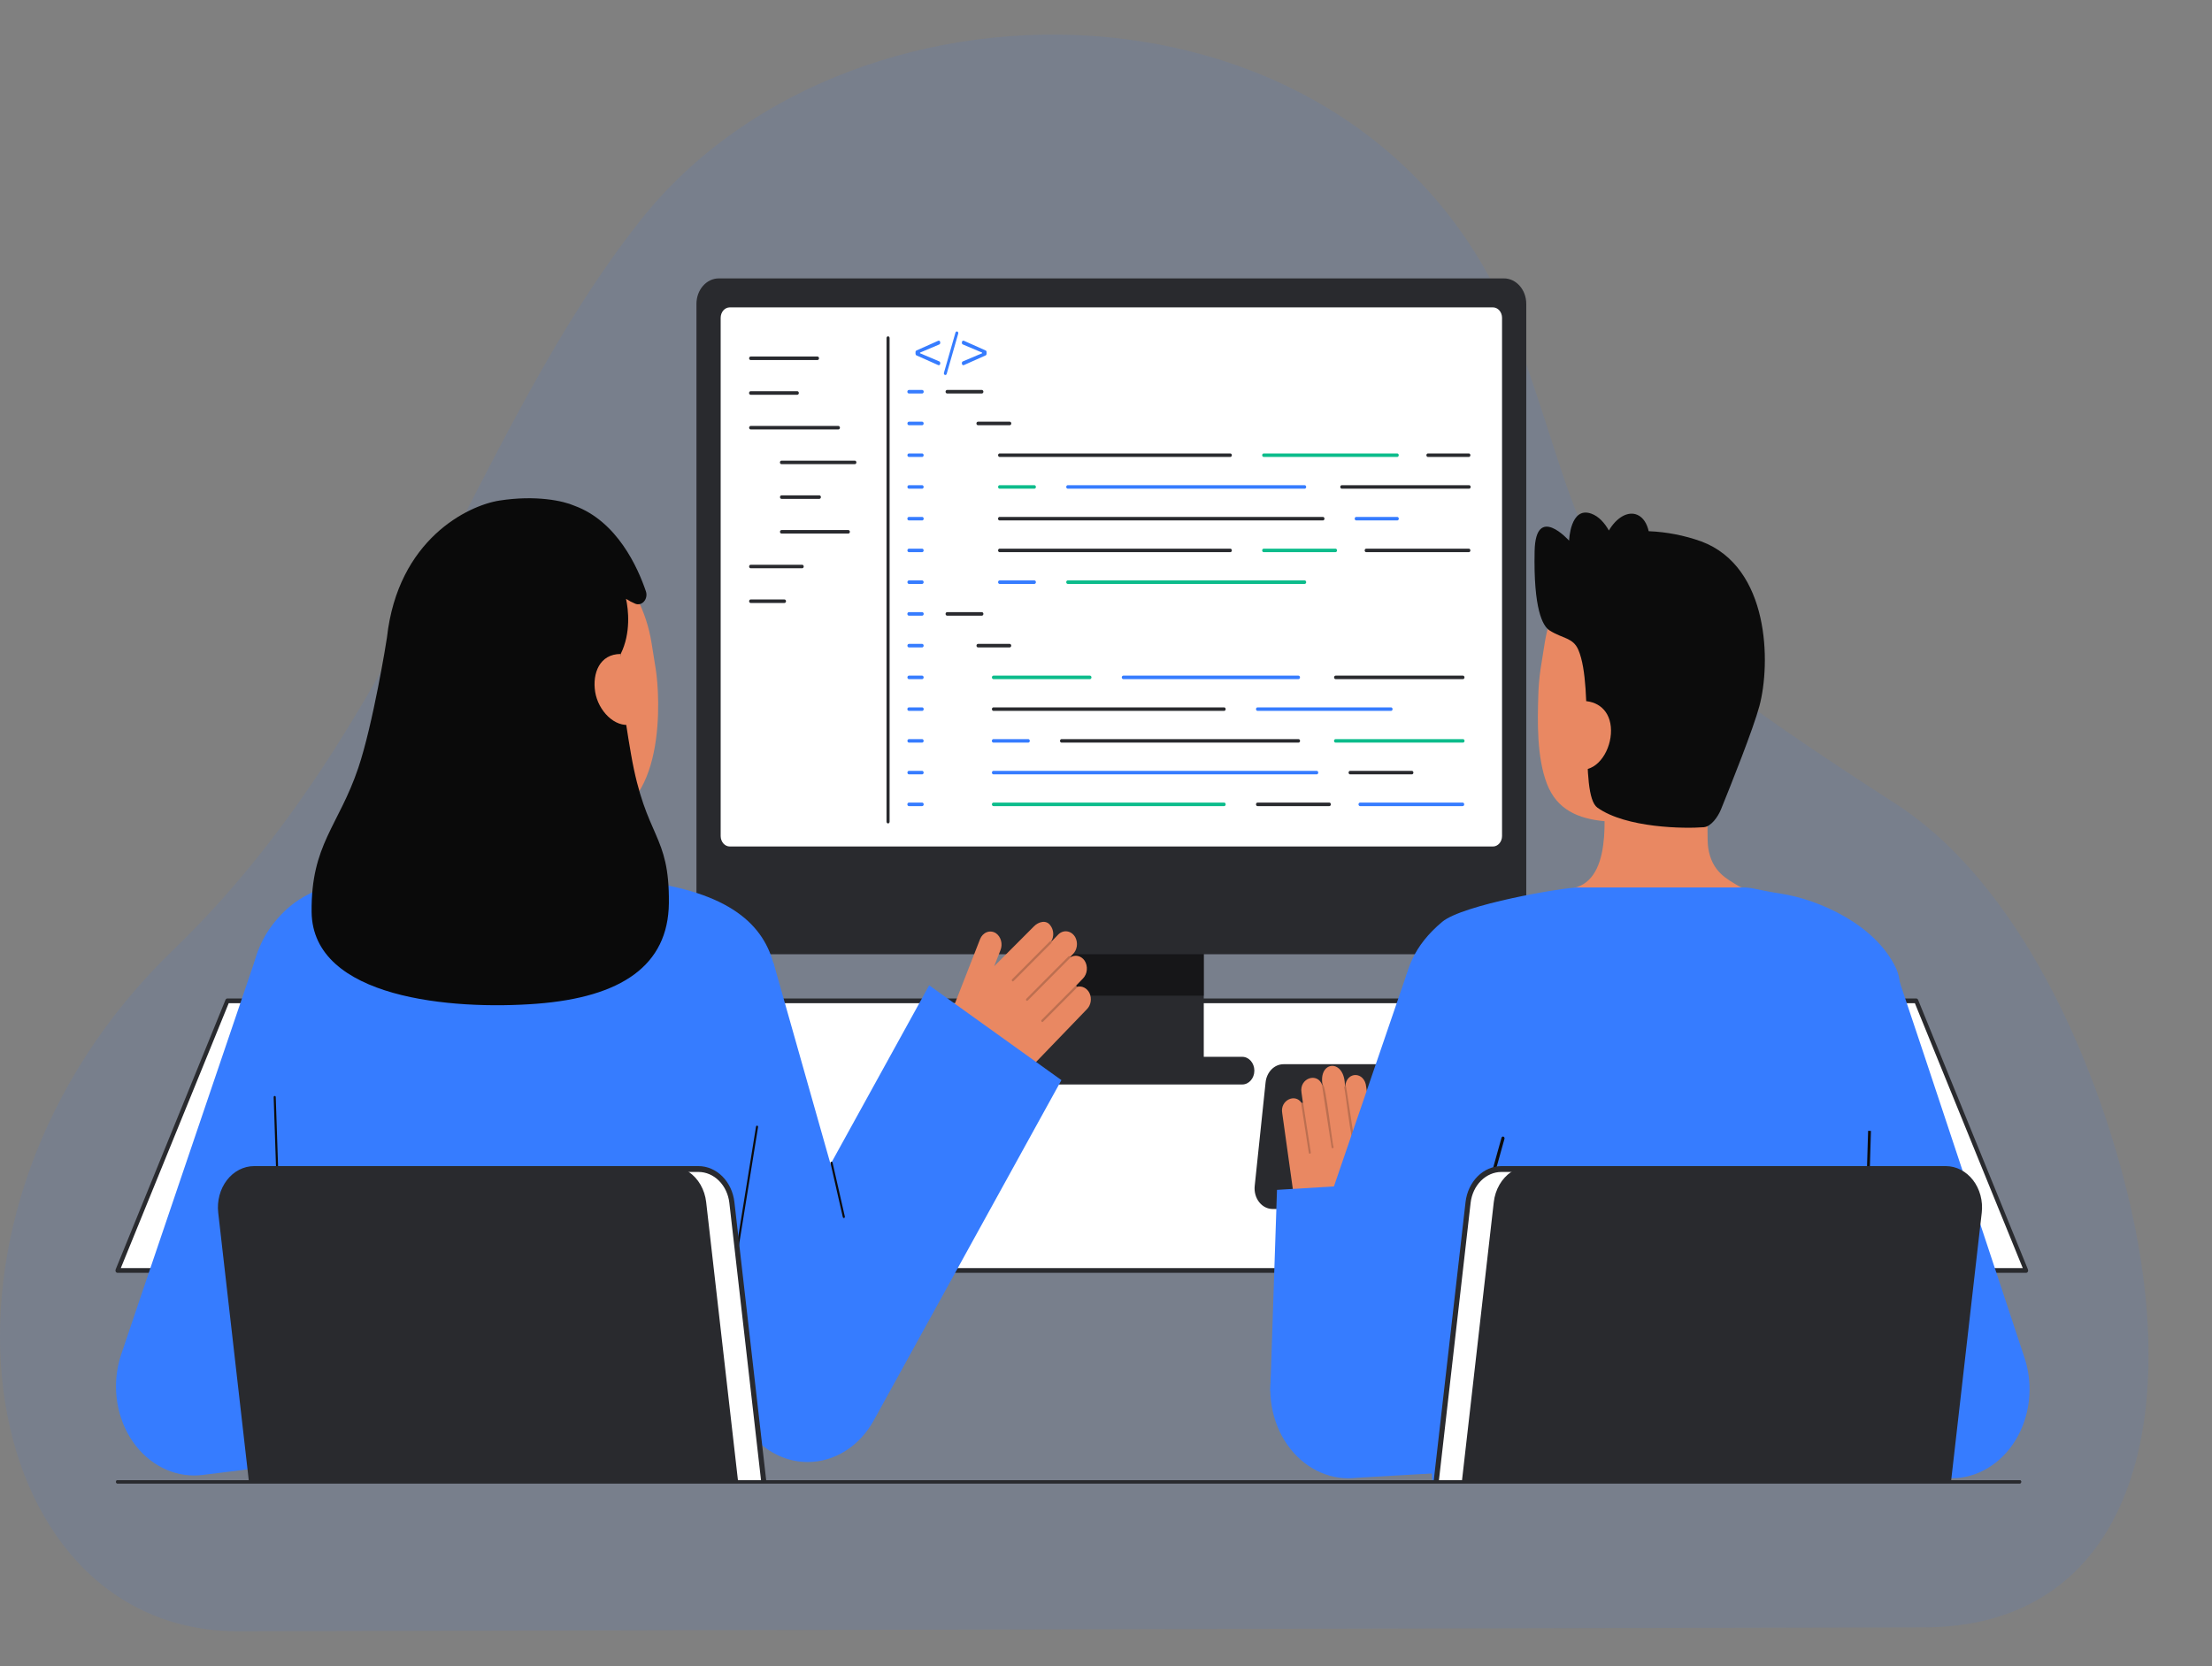 <svg width="831" height="626" viewBox="0 0 831 626" fill="none" xmlns="http://www.w3.org/2000/svg">
<rect x="0" y="0" width="831" height="626" fill="#808080" stroke="none"/>
<path opacity="0.1" d="M722.553 611.399C798.088 611.399 821.101 538.283 799.339 448.741C787.032 398.102 758.573 331.883 712.079 301.916C584.846 219.908 601.993 215.971 570.496 128.683C519.08 -13.809 321.37 -19.308 240.585 82.799C177.728 162.245 150.829 274.244 65.191 356.764C-38.18 456.371 -9.986 612.842 89.308 612.842L722.553 611.399Z" fill="#367CFF"/>
<path d="M761.141 477.308H44.155L85.418 376.011H719.877L761.141 477.308Z" fill="#292A2E"/>
<path d="M761.141 477.308H44.155L85.418 376.011H719.877L761.141 477.308Z" fill="white"/>
<path d="M761.141 478.2H44.159C44.027 478.2 43.897 478.162 43.782 478.09C43.666 478.018 43.568 477.913 43.498 477.786C43.427 477.659 43.385 477.514 43.377 477.364C43.369 477.214 43.394 477.064 43.45 476.928L84.71 375.632C84.774 375.478 84.874 375.349 84.999 375.258C85.124 375.167 85.27 375.119 85.419 375.119H719.876C720.025 375.119 720.171 375.167 720.296 375.258C720.422 375.348 720.522 375.478 720.585 375.632L761.851 476.928C761.907 477.063 761.932 477.213 761.924 477.363C761.916 477.512 761.875 477.657 761.805 477.784C761.735 477.911 761.638 478.015 761.523 478.088C761.408 478.161 761.278 478.199 761.147 478.2H761.141ZM45.386 476.415H759.908L719.38 376.903H85.916L45.386 476.415Z" fill="#292A2E"/>
<path d="M452.23 342.097H382.796V401.961H452.23V342.097Z" fill="#292A2E"/>
<path opacity="0.64" d="M452.231 342.098H382.796V374.078H452.231V342.098Z" fill="#0C0C0C"/>
<path d="M564.985 104.592H270.041C265.402 104.592 261.642 108.881 261.642 114.171V348.918C261.642 354.209 265.402 358.498 270.041 358.498H564.985C569.624 358.498 573.385 354.209 573.385 348.918V114.171C573.385 108.881 569.624 104.592 564.985 104.592Z" fill="#292A2E"/>
<path d="M560.838 115.473H274.188C272.284 115.473 270.74 117.233 270.74 119.405V314.094C270.74 316.266 272.284 318.026 274.188 318.026H560.838C562.743 318.026 564.286 316.266 564.286 314.094V119.405C564.286 117.233 562.743 115.473 560.838 115.473Z" fill="white"/>
<path d="M466.676 397.041H368.35C365.834 397.041 363.794 399.367 363.794 402.237C363.794 405.106 365.834 407.433 368.35 407.433H466.676C469.193 407.433 471.233 405.106 471.233 402.237C471.233 399.367 469.193 397.041 466.676 397.041Z" fill="#292A2E"/>
<path d="M368.882 147.827H355.828C355.75 147.83 355.672 147.816 355.6 147.784C355.527 147.752 355.46 147.704 355.404 147.643C355.348 147.581 355.304 147.507 355.273 147.425C355.243 147.343 355.227 147.255 355.227 147.167C355.227 147.078 355.243 146.99 355.273 146.908C355.304 146.826 355.348 146.752 355.404 146.69C355.46 146.629 355.527 146.581 355.6 146.549C355.672 146.517 355.75 146.503 355.828 146.506H368.882C369.032 146.512 369.174 146.584 369.278 146.708C369.383 146.831 369.441 146.995 369.441 147.167C369.441 147.338 369.383 147.502 369.278 147.625C369.174 147.749 369.032 147.821 368.882 147.827Z" fill="#292A2E"/>
<path d="M346.413 147.827H341.474C341.396 147.83 341.319 147.816 341.246 147.784C341.173 147.752 341.107 147.704 341.05 147.643C340.994 147.581 340.95 147.507 340.919 147.425C340.889 147.343 340.873 147.255 340.873 147.167C340.873 147.078 340.889 146.99 340.919 146.908C340.95 146.826 340.994 146.752 341.05 146.69C341.107 146.629 341.173 146.581 341.246 146.549C341.319 146.517 341.396 146.503 341.474 146.506H346.413C346.491 146.503 346.569 146.517 346.642 146.549C346.714 146.581 346.781 146.629 346.837 146.69C346.893 146.752 346.938 146.826 346.968 146.908C346.999 146.99 347.014 147.078 347.014 147.167C347.014 147.255 346.999 147.343 346.968 147.425C346.938 147.507 346.893 147.581 346.837 147.643C346.781 147.704 346.714 147.752 346.642 147.784C346.569 147.816 346.491 147.83 346.413 147.827Z" fill="#367CFF"/>
<path d="M346.413 159.752H341.474C341.32 159.752 341.173 159.683 341.064 159.559C340.955 159.435 340.894 159.267 340.894 159.091C340.894 158.916 340.955 158.748 341.064 158.624C341.173 158.5 341.32 158.43 341.474 158.43H346.413C346.567 158.43 346.715 158.5 346.823 158.624C346.932 158.748 346.993 158.916 346.993 159.091C346.993 159.267 346.932 159.435 346.823 159.559C346.715 159.683 346.567 159.752 346.413 159.752Z" fill="#367CFF"/>
<path d="M346.413 171.677H341.474C341.32 171.677 341.173 171.608 341.064 171.484C340.955 171.36 340.894 171.192 340.894 171.016C340.894 170.841 340.955 170.673 341.064 170.549C341.173 170.425 341.32 170.355 341.474 170.355H346.413C346.567 170.355 346.715 170.425 346.823 170.549C346.932 170.673 346.993 170.841 346.993 171.016C346.993 171.192 346.932 171.36 346.823 171.484C346.715 171.608 346.567 171.677 346.413 171.677Z" fill="#367CFF"/>
<path d="M346.413 183.603H341.474C341.32 183.603 341.173 183.533 341.064 183.409C340.955 183.285 340.894 183.117 340.894 182.941C340.894 182.766 340.955 182.598 341.064 182.474C341.173 182.35 341.32 182.28 341.474 182.28H346.413C346.567 182.28 346.715 182.35 346.823 182.474C346.932 182.598 346.993 182.766 346.993 182.941C346.993 183.117 346.932 183.285 346.823 183.409C346.715 183.533 346.567 183.603 346.413 183.603Z" fill="#367CFF"/>
<path d="M346.413 195.527H341.474C341.396 195.53 341.319 195.515 341.246 195.484C341.173 195.452 341.107 195.404 341.05 195.342C340.994 195.28 340.95 195.206 340.919 195.125C340.889 195.043 340.873 194.955 340.873 194.866C340.873 194.777 340.889 194.689 340.919 194.607C340.95 194.526 340.994 194.452 341.05 194.39C341.107 194.328 341.173 194.28 341.246 194.248C341.319 194.217 341.396 194.202 341.474 194.205H346.413C346.491 194.202 346.569 194.217 346.642 194.248C346.714 194.28 346.781 194.328 346.837 194.39C346.893 194.452 346.938 194.526 346.968 194.607C346.999 194.689 347.014 194.777 347.014 194.866C347.014 194.955 346.999 195.043 346.968 195.125C346.938 195.206 346.893 195.28 346.837 195.342C346.781 195.404 346.714 195.452 346.642 195.484C346.569 195.515 346.491 195.53 346.413 195.527Z" fill="#367CFF"/>
<path d="M346.413 207.448H341.474C341.32 207.448 341.173 207.379 341.064 207.255C340.955 207.131 340.894 206.962 340.894 206.787C340.894 206.612 340.955 206.444 341.064 206.32C341.173 206.196 341.32 206.126 341.474 206.126H346.413C346.567 206.126 346.715 206.196 346.823 206.32C346.932 206.444 346.993 206.612 346.993 206.787C346.993 206.962 346.932 207.131 346.823 207.255C346.715 207.379 346.567 207.448 346.413 207.448Z" fill="#367CFF"/>
<path d="M346.413 219.377H341.474C341.32 219.377 341.173 219.307 341.064 219.183C340.955 219.059 340.894 218.891 340.894 218.716C340.894 218.54 340.955 218.372 341.064 218.248C341.173 218.124 341.32 218.055 341.474 218.055H346.413C346.567 218.055 346.715 218.124 346.823 218.248C346.932 218.372 346.993 218.54 346.993 218.716C346.993 218.891 346.932 219.059 346.823 219.183C346.715 219.307 346.567 219.377 346.413 219.377Z" fill="#367CFF"/>
<path d="M346.413 231.301H341.474C341.396 231.304 341.319 231.29 341.246 231.258C341.173 231.226 341.107 231.178 341.05 231.116C340.994 231.055 340.95 230.981 340.919 230.899C340.889 230.817 340.873 230.729 340.873 230.64C340.873 230.551 340.889 230.464 340.919 230.382C340.95 230.3 340.994 230.226 341.05 230.164C341.107 230.103 341.173 230.055 341.246 230.023C341.319 229.991 341.396 229.976 341.474 229.98H346.413C346.491 229.976 346.569 229.991 346.642 230.023C346.714 230.055 346.781 230.103 346.837 230.164C346.893 230.226 346.938 230.3 346.968 230.382C346.999 230.464 347.014 230.551 347.014 230.64C347.014 230.729 346.999 230.817 346.968 230.899C346.938 230.981 346.893 231.055 346.837 231.116C346.781 231.178 346.714 231.226 346.642 231.258C346.569 231.29 346.491 231.304 346.413 231.301Z" fill="#367CFF"/>
<path d="M346.413 243.228H341.474C341.32 243.228 341.173 243.158 341.064 243.034C340.955 242.91 340.894 242.742 340.894 242.567C340.894 242.391 340.955 242.223 341.064 242.099C341.173 241.975 341.32 241.906 341.474 241.906H346.413C346.567 241.906 346.715 241.975 346.823 242.099C346.932 242.223 346.993 242.391 346.993 242.567C346.993 242.742 346.932 242.91 346.823 243.034C346.715 243.158 346.567 243.228 346.413 243.228Z" fill="#367CFF"/>
<path d="M346.413 255.151H341.474C341.32 255.151 341.173 255.082 341.064 254.958C340.955 254.834 340.894 254.665 340.894 254.49C340.894 254.315 340.955 254.147 341.064 254.023C341.173 253.899 341.32 253.829 341.474 253.829H346.413C346.567 253.829 346.715 253.899 346.823 254.023C346.932 254.147 346.993 254.315 346.993 254.49C346.993 254.665 346.932 254.834 346.823 254.958C346.715 255.082 346.567 255.151 346.413 255.151Z" fill="#367CFF"/>
<path d="M346.413 267.075H341.474C341.396 267.079 341.319 267.064 341.246 267.032C341.173 267.001 341.107 266.952 341.05 266.891C340.994 266.829 340.95 266.755 340.919 266.673C340.889 266.592 340.873 266.504 340.873 266.415C340.873 266.326 340.889 266.238 340.919 266.156C340.95 266.074 340.994 266 341.05 265.939C341.107 265.877 341.173 265.829 341.246 265.797C341.319 265.765 341.396 265.751 341.474 265.754H346.413C346.491 265.751 346.569 265.765 346.642 265.797C346.714 265.829 346.781 265.877 346.837 265.939C346.893 266 346.938 266.074 346.968 266.156C346.999 266.238 347.014 266.326 347.014 266.415C347.014 266.504 346.999 266.592 346.968 266.673C346.938 266.755 346.893 266.829 346.837 266.891C346.781 266.952 346.714 267.001 346.642 267.032C346.569 267.064 346.491 267.079 346.413 267.075Z" fill="#367CFF"/>
<path d="M346.413 279.001H341.474C341.32 279.001 341.173 278.931 341.064 278.807C340.955 278.683 340.894 278.515 340.894 278.339C340.894 278.164 340.955 277.996 341.064 277.872C341.173 277.748 341.32 277.678 341.474 277.678H346.413C346.567 277.678 346.715 277.748 346.823 277.872C346.932 277.996 346.993 278.164 346.993 278.339C346.993 278.515 346.932 278.683 346.823 278.807C346.715 278.931 346.567 279.001 346.413 279.001Z" fill="#367CFF"/>
<path d="M346.413 290.926H341.474C341.32 290.926 341.173 290.856 341.064 290.732C340.955 290.608 340.894 290.44 340.894 290.264C340.894 290.089 340.955 289.921 341.064 289.797C341.173 289.673 341.32 289.603 341.474 289.603H346.413C346.567 289.603 346.715 289.673 346.823 289.797C346.932 289.921 346.993 290.089 346.993 290.264C346.993 290.44 346.932 290.608 346.823 290.732C346.715 290.856 346.567 290.926 346.413 290.926Z" fill="#367CFF"/>
<path d="M346.413 302.85H341.474C341.396 302.853 341.319 302.838 341.246 302.807C341.173 302.775 341.107 302.727 341.05 302.665C340.994 302.604 340.95 302.53 340.919 302.448C340.889 302.366 340.873 302.278 340.873 302.189C340.873 302.1 340.889 302.012 340.919 301.931C340.95 301.849 340.994 301.775 341.05 301.713C341.107 301.651 341.173 301.603 341.246 301.572C341.319 301.54 341.396 301.525 341.474 301.528H346.413C346.491 301.525 346.569 301.54 346.642 301.572C346.714 301.603 346.781 301.651 346.837 301.713C346.893 301.775 346.938 301.849 346.968 301.931C346.999 302.012 347.014 302.1 347.014 302.189C347.014 302.278 346.999 302.366 346.968 302.448C346.938 302.53 346.893 302.604 346.837 302.665C346.781 302.727 346.714 302.775 346.642 302.807C346.569 302.838 346.491 302.853 346.413 302.85Z" fill="#367CFF"/>
<path d="M379.315 159.752H367.422C367.344 159.756 367.267 159.741 367.194 159.709C367.121 159.677 367.055 159.629 366.999 159.568C366.942 159.506 366.898 159.432 366.867 159.35C366.837 159.268 366.821 159.18 366.821 159.092C366.821 159.003 366.837 158.915 366.867 158.833C366.898 158.751 366.942 158.677 366.999 158.616C367.055 158.554 367.121 158.506 367.194 158.474C367.267 158.442 367.344 158.428 367.422 158.431H379.315C379.393 158.428 379.47 158.442 379.543 158.474C379.616 158.506 379.682 158.554 379.738 158.616C379.794 158.677 379.839 158.751 379.87 158.833C379.9 158.915 379.916 159.003 379.916 159.092C379.916 159.18 379.9 159.268 379.87 159.35C379.839 159.432 379.794 159.506 379.738 159.568C379.682 159.629 379.616 159.677 379.543 159.709C379.47 159.741 379.393 159.756 379.315 159.752Z" fill="#292A2E"/>
<path d="M368.882 231.301H355.828C355.75 231.304 355.672 231.29 355.6 231.258C355.527 231.226 355.46 231.178 355.404 231.116C355.348 231.055 355.304 230.981 355.273 230.899C355.243 230.817 355.227 230.729 355.227 230.64C355.227 230.551 355.243 230.464 355.273 230.382C355.304 230.3 355.348 230.226 355.404 230.164C355.46 230.103 355.527 230.055 355.6 230.023C355.672 229.991 355.75 229.976 355.828 229.98H368.882C369.032 229.986 369.174 230.058 369.278 230.182C369.383 230.305 369.441 230.469 369.441 230.64C369.441 230.812 369.383 230.976 369.278 231.099C369.174 231.222 369.032 231.295 368.882 231.301Z" fill="#292A2E"/>
<path d="M379.315 243.228H367.422C367.269 243.228 367.121 243.158 367.012 243.034C366.904 242.91 366.843 242.742 366.843 242.567C366.843 242.391 366.904 242.223 367.012 242.099C367.121 241.975 367.269 241.906 367.422 241.906H379.315C379.468 241.906 379.616 241.975 379.725 242.099C379.833 242.223 379.894 242.391 379.894 242.567C379.894 242.742 379.833 242.91 379.725 243.034C379.616 243.158 379.468 243.228 379.315 243.228Z" fill="#292A2E"/>
<path d="M462.199 171.677H375.535C375.381 171.677 375.234 171.608 375.125 171.484C375.016 171.36 374.955 171.192 374.955 171.016C374.955 170.841 375.016 170.673 375.125 170.549C375.234 170.425 375.381 170.355 375.535 170.355H462.199C462.353 170.355 462.501 170.425 462.609 170.549C462.718 170.673 462.779 170.841 462.779 171.016C462.779 171.192 462.718 171.36 462.609 171.484C462.501 171.608 462.353 171.677 462.199 171.677Z" fill="#292A2E"/>
<path d="M524.899 171.677H474.748C474.594 171.677 474.446 171.608 474.338 171.484C474.229 171.36 474.168 171.192 474.168 171.016C474.168 170.841 474.229 170.673 474.338 170.549C474.446 170.425 474.594 170.355 474.748 170.355H524.899C525.053 170.355 525.2 170.425 525.309 170.549C525.418 170.673 525.479 170.841 525.479 171.016C525.479 171.192 525.418 171.36 525.309 171.484C525.2 171.608 525.053 171.677 524.899 171.677Z" fill="#0CBC8B"/>
<path d="M551.813 171.677H536.443C536.289 171.677 536.141 171.608 536.033 171.484C535.924 171.36 535.863 171.192 535.863 171.016C535.863 170.841 535.924 170.673 536.033 170.549C536.141 170.425 536.289 170.355 536.443 170.355H551.814C551.968 170.355 552.116 170.425 552.224 170.549C552.333 170.673 552.394 170.841 552.394 171.016C552.394 171.192 552.333 171.36 552.224 171.484C552.116 171.608 551.968 171.677 551.814 171.677H551.813Z" fill="#292A2E"/>
<path d="M496.976 195.527H375.535C375.457 195.53 375.379 195.515 375.307 195.484C375.234 195.452 375.167 195.404 375.111 195.342C375.055 195.28 375.01 195.206 374.98 195.125C374.95 195.043 374.934 194.955 374.934 194.866C374.934 194.777 374.95 194.689 374.98 194.607C375.01 194.526 375.055 194.452 375.111 194.39C375.167 194.328 375.234 194.28 375.307 194.248C375.379 194.217 375.457 194.202 375.535 194.205H496.976C497.054 194.202 497.132 194.217 497.204 194.248C497.277 194.28 497.344 194.328 497.4 194.39C497.456 194.452 497.5 194.526 497.531 194.607C497.561 194.689 497.577 194.777 497.577 194.866C497.577 194.955 497.561 195.043 497.531 195.125C497.5 195.206 497.456 195.28 497.4 195.342C497.344 195.404 497.277 195.452 497.204 195.484C497.132 195.515 497.054 195.53 496.976 195.527Z" fill="#292A2E"/>
<path d="M524.899 195.527H509.528C509.45 195.53 509.373 195.515 509.3 195.484C509.227 195.452 509.161 195.404 509.104 195.342C509.048 195.28 509.004 195.206 508.973 195.125C508.943 195.043 508.927 194.955 508.927 194.866C508.927 194.777 508.943 194.689 508.973 194.607C509.004 194.526 509.048 194.452 509.104 194.39C509.161 194.328 509.227 194.28 509.3 194.248C509.373 194.217 509.45 194.202 509.528 194.205H524.901C524.978 194.202 525.056 194.217 525.129 194.248C525.202 194.28 525.268 194.328 525.324 194.39C525.38 194.452 525.425 194.526 525.455 194.607C525.486 194.689 525.502 194.777 525.502 194.866C525.502 194.955 525.486 195.043 525.455 195.125C525.425 195.206 525.38 195.28 525.324 195.342C525.268 195.404 525.202 195.452 525.129 195.484C525.056 195.515 524.978 195.53 524.901 195.527H524.899Z" fill="#367CFF"/>
<path d="M388.589 183.603H375.535C375.381 183.603 375.234 183.533 375.125 183.409C375.016 183.285 374.955 183.117 374.955 182.941C374.955 182.766 375.016 182.598 375.125 182.474C375.234 182.35 375.381 182.28 375.535 182.28H388.589C388.743 182.28 388.89 182.35 388.999 182.474C389.108 182.598 389.169 182.766 389.169 182.941C389.169 183.117 389.108 183.285 388.999 183.409C388.89 183.533 388.743 183.603 388.589 183.603Z" fill="#0CBC8B"/>
<path d="M490.125 183.603H401.139C400.985 183.603 400.838 183.533 400.729 183.409C400.62 183.285 400.559 183.117 400.559 182.941C400.559 182.766 400.62 182.598 400.729 182.474C400.838 182.35 400.985 182.28 401.139 182.28H490.125C490.278 182.28 490.426 182.35 490.535 182.474C490.643 182.598 490.704 182.766 490.704 182.941C490.704 183.117 490.643 183.285 490.535 183.409C490.426 183.533 490.278 183.603 490.125 183.603Z" fill="#367CFF"/>
<path d="M551.914 183.603H504.083C503.929 183.603 503.781 183.533 503.673 183.409C503.564 183.285 503.503 183.117 503.503 182.941C503.503 182.766 503.564 182.598 503.673 182.474C503.781 182.35 503.929 182.28 504.083 182.28H551.914C552.067 182.28 552.215 182.35 552.324 182.474C552.432 182.598 552.493 182.766 552.493 182.941C552.493 183.117 552.432 183.285 552.324 183.409C552.215 183.533 552.067 183.603 551.914 183.603Z" fill="#292A2E"/>
<path d="M462.199 207.448H375.535C375.381 207.448 375.234 207.379 375.125 207.255C375.016 207.131 374.955 206.962 374.955 206.787C374.955 206.612 375.016 206.444 375.125 206.32C375.234 206.196 375.381 206.126 375.535 206.126H462.199C462.353 206.126 462.501 206.196 462.609 206.32C462.718 206.444 462.779 206.612 462.779 206.787C462.779 206.962 462.718 207.131 462.609 207.255C462.501 207.379 462.353 207.448 462.199 207.448Z" fill="#292A2E"/>
<path d="M501.714 207.448H474.749C474.595 207.448 474.448 207.379 474.339 207.255C474.23 207.131 474.169 206.962 474.169 206.787C474.169 206.612 474.23 206.444 474.339 206.32C474.448 206.196 474.595 206.126 474.749 206.126H501.714C501.868 206.126 502.016 206.196 502.124 206.32C502.233 206.444 502.294 206.612 502.294 206.787C502.294 206.962 502.233 207.131 502.124 207.255C502.016 207.379 501.868 207.448 501.714 207.448Z" fill="#0CBC8B"/>
<path d="M551.813 207.448H513.255C513.102 207.448 512.954 207.379 512.845 207.255C512.737 207.131 512.676 206.962 512.676 206.787C512.676 206.612 512.737 206.444 512.845 206.32C512.954 206.196 513.102 206.126 513.255 206.126H551.813C551.966 206.126 552.114 206.196 552.223 206.32C552.331 206.444 552.392 206.612 552.392 206.787C552.392 206.962 552.331 207.131 552.223 207.255C552.114 207.379 551.966 207.448 551.813 207.448Z" fill="#292A2E"/>
<path d="M388.589 219.377H375.535C375.381 219.377 375.234 219.307 375.125 219.183C375.016 219.059 374.955 218.891 374.955 218.716C374.955 218.54 375.016 218.372 375.125 218.248C375.234 218.124 375.381 218.055 375.535 218.055H388.589C388.743 218.055 388.89 218.124 388.999 218.248C389.108 218.372 389.169 218.54 389.169 218.716C389.169 218.891 389.108 219.059 388.999 219.183C388.89 219.307 388.743 219.377 388.589 219.377Z" fill="#367CFF"/>
<path d="M490.125 219.377H401.139C400.985 219.377 400.838 219.307 400.729 219.183C400.62 219.059 400.559 218.891 400.559 218.716C400.559 218.54 400.62 218.372 400.729 218.248C400.838 218.124 400.985 218.055 401.139 218.055H490.125C490.278 218.055 490.426 218.124 490.535 218.248C490.643 218.372 490.704 218.54 490.704 218.716C490.704 218.891 490.643 219.059 490.535 219.183C490.426 219.307 490.278 219.377 490.125 219.377Z" fill="#0CBC8B"/>
<path d="M459.88 267.076H373.217C373.063 267.076 372.916 267.007 372.807 266.883C372.698 266.759 372.637 266.591 372.637 266.415C372.637 266.24 372.698 266.072 372.807 265.948C372.916 265.824 373.063 265.754 373.217 265.754H459.88C460.034 265.754 460.182 265.824 460.29 265.948C460.399 266.072 460.46 266.24 460.46 266.415C460.46 266.591 460.399 266.759 460.29 266.883C460.182 267.007 460.034 267.076 459.88 267.076Z" fill="#292A2E"/>
<path d="M522.581 267.076H472.429C472.275 267.076 472.128 267.007 472.019 266.883C471.911 266.759 471.849 266.591 471.849 266.415C471.849 266.24 471.911 266.072 472.019 265.948C472.128 265.824 472.275 265.754 472.429 265.754H522.581C522.735 265.754 522.882 265.824 522.991 265.948C523.099 266.072 523.161 266.24 523.161 266.415C523.161 266.591 523.099 266.759 522.991 266.883C522.882 267.007 522.735 267.076 522.581 267.076Z" fill="#367CFF"/>
<path d="M409.46 255.151H373.217C373.063 255.151 372.916 255.082 372.807 254.958C372.698 254.834 372.637 254.665 372.637 254.49C372.637 254.315 372.698 254.147 372.807 254.023C372.916 253.899 373.063 253.829 373.217 253.829H409.46C409.613 253.829 409.761 253.899 409.87 254.023C409.978 254.147 410.039 254.315 410.039 254.49C410.039 254.665 409.978 254.834 409.87 254.958C409.761 255.082 409.613 255.151 409.46 255.151Z" fill="#0CBC8B"/>
<path d="M487.803 255.151H422.004C421.85 255.151 421.703 255.082 421.594 254.958C421.485 254.834 421.424 254.665 421.424 254.49C421.424 254.315 421.485 254.147 421.594 254.023C421.703 253.899 421.85 253.829 422.004 253.829H487.803C487.957 253.829 488.105 253.899 488.213 254.023C488.322 254.147 488.383 254.315 488.383 254.49C488.383 254.665 488.322 254.834 488.213 254.958C488.105 255.082 487.957 255.151 487.803 255.151Z" fill="#367CFF"/>
<path d="M549.595 255.151H501.764C501.611 255.151 501.463 255.082 501.355 254.958C501.246 254.834 501.185 254.665 501.185 254.49C501.185 254.315 501.246 254.147 501.355 254.023C501.463 253.899 501.611 253.829 501.764 253.829H549.595C549.749 253.829 549.897 253.899 550.005 254.023C550.114 254.147 550.175 254.315 550.175 254.49C550.175 254.665 550.114 254.834 550.005 254.958C549.897 255.082 549.749 255.151 549.595 255.151Z" fill="#292A2E"/>
<path d="M494.658 290.926H373.217C373.063 290.926 372.916 290.856 372.807 290.732C372.698 290.608 372.637 290.44 372.637 290.264C372.637 290.089 372.698 289.921 372.807 289.797C372.916 289.673 373.063 289.603 373.217 289.603H494.658C494.812 289.603 494.959 289.673 495.068 289.797C495.177 289.921 495.238 290.089 495.238 290.264C495.238 290.44 495.177 290.608 495.068 290.732C494.959 290.856 494.812 290.926 494.658 290.926Z" fill="#367CFF"/>
<path d="M530.405 290.926H507.208C507.055 290.926 506.907 290.856 506.798 290.732C506.69 290.608 506.629 290.44 506.629 290.265C506.629 290.089 506.69 289.921 506.798 289.797C506.907 289.673 507.055 289.603 507.208 289.603H530.405C530.559 289.603 530.706 289.673 530.815 289.797C530.923 289.921 530.985 290.089 530.985 290.265C530.985 290.44 530.923 290.608 530.815 290.732C530.706 290.856 530.559 290.926 530.405 290.926Z" fill="#292A2E"/>
<path d="M386.27 279.001H373.217C373.139 279.004 373.061 278.989 372.988 278.957C372.916 278.926 372.849 278.878 372.793 278.816C372.737 278.754 372.692 278.68 372.662 278.598C372.631 278.517 372.616 278.429 372.616 278.34C372.616 278.251 372.631 278.163 372.662 278.081C372.692 277.999 372.737 277.925 372.793 277.864C372.849 277.802 372.916 277.754 372.988 277.722C373.061 277.691 373.139 277.676 373.217 277.679H386.27C386.348 277.676 386.426 277.691 386.498 277.722C386.571 277.754 386.638 277.802 386.694 277.864C386.75 277.925 386.795 277.999 386.825 278.081C386.855 278.163 386.871 278.251 386.871 278.34C386.871 278.429 386.855 278.517 386.825 278.598C386.795 278.68 386.75 278.754 386.694 278.816C386.638 278.878 386.571 278.926 386.498 278.957C386.426 278.989 386.348 279.004 386.27 279.001Z" fill="#367CFF"/>
<path d="M487.803 279.001H398.819C398.741 279.004 398.663 278.989 398.591 278.957C398.518 278.926 398.451 278.878 398.395 278.816C398.339 278.754 398.295 278.68 398.264 278.598C398.234 278.517 398.218 278.429 398.218 278.34C398.218 278.251 398.234 278.163 398.264 278.081C398.295 277.999 398.339 277.925 398.395 277.864C398.451 277.802 398.518 277.754 398.591 277.722C398.663 277.691 398.741 277.676 398.819 277.679H487.803C487.881 277.676 487.959 277.691 488.032 277.722C488.104 277.754 488.171 277.802 488.227 277.864C488.283 277.925 488.328 277.999 488.358 278.081C488.389 278.163 488.404 278.251 488.404 278.34C488.404 278.429 488.389 278.517 488.358 278.598C488.328 278.68 488.283 278.754 488.227 278.816C488.171 278.878 488.104 278.926 488.032 278.957C487.959 278.989 487.881 279.004 487.803 279.001Z" fill="#292A2E"/>
<path d="M549.595 279.001H501.764C501.687 279.004 501.609 278.989 501.536 278.957C501.463 278.926 501.397 278.878 501.341 278.816C501.285 278.754 501.24 278.68 501.21 278.598C501.179 278.517 501.163 278.429 501.163 278.34C501.163 278.251 501.179 278.163 501.21 278.081C501.24 277.999 501.285 277.925 501.341 277.864C501.397 277.802 501.463 277.754 501.536 277.722C501.609 277.691 501.687 277.676 501.764 277.679H549.595C549.673 277.676 549.751 277.691 549.824 277.722C549.896 277.754 549.963 277.802 550.019 277.864C550.075 277.925 550.12 277.999 550.15 278.081C550.181 278.163 550.196 278.251 550.196 278.34C550.196 278.429 550.181 278.517 550.15 278.598C550.12 278.68 550.075 278.754 550.019 278.816C549.963 278.878 549.896 278.926 549.824 278.957C549.751 278.989 549.673 279.004 549.595 279.001Z" fill="#0CBC8B"/>
<path d="M459.88 302.851H373.217C373.063 302.851 372.916 302.781 372.807 302.657C372.698 302.533 372.637 302.365 372.637 302.19C372.637 302.014 372.698 301.846 372.807 301.722C372.916 301.598 373.063 301.528 373.217 301.528H459.88C460.034 301.528 460.182 301.598 460.29 301.722C460.399 301.846 460.46 302.014 460.46 302.19C460.46 302.365 460.399 302.533 460.29 302.657C460.182 302.781 460.034 302.851 459.88 302.851Z" fill="#0CBC8B"/>
<path d="M499.396 302.851H472.431C472.277 302.851 472.13 302.781 472.021 302.657C471.912 302.533 471.851 302.365 471.851 302.19C471.851 302.014 471.912 301.846 472.021 301.722C472.13 301.598 472.277 301.528 472.431 301.528H499.396C499.55 301.528 499.697 301.598 499.806 301.722C499.915 301.846 499.976 302.014 499.976 302.19C499.976 302.365 499.915 302.533 499.806 302.657C499.697 302.781 499.55 302.851 499.396 302.851Z" fill="#292A2E"/>
<path d="M549.495 302.851H510.936C510.783 302.851 510.635 302.781 510.527 302.657C510.418 302.533 510.357 302.365 510.357 302.19C510.357 302.014 510.418 301.846 510.527 301.722C510.635 301.598 510.783 301.528 510.936 301.528H549.494C549.647 301.528 549.795 301.598 549.904 301.722C550.012 301.846 550.073 302.014 550.073 302.19C550.073 302.365 550.012 302.533 549.904 302.657C549.795 302.781 549.647 302.851 549.494 302.851H549.495Z" fill="#367CFF"/>
<path d="M333.622 309.364C333.546 309.364 333.471 309.347 333.4 309.314C333.33 309.281 333.266 309.232 333.212 309.171C333.158 309.11 333.116 309.037 333.086 308.957C333.057 308.877 333.042 308.791 333.042 308.704V127.013C333.042 126.837 333.103 126.669 333.212 126.545C333.321 126.421 333.468 126.351 333.622 126.351C333.776 126.351 333.923 126.421 334.032 126.545C334.141 126.669 334.202 126.837 334.202 127.013V308.704C334.202 308.791 334.187 308.877 334.158 308.957C334.128 309.037 334.086 309.11 334.032 309.171C333.978 309.232 333.914 309.281 333.844 309.314C333.773 309.347 333.698 309.364 333.622 309.364Z" fill="#292A2E"/>
<path d="M307.111 135.269H282.007C281.853 135.269 281.706 135.199 281.597 135.075C281.488 134.951 281.427 134.783 281.427 134.607C281.427 134.432 281.488 134.264 281.597 134.14C281.706 134.016 281.853 133.946 282.007 133.946H307.108C307.261 133.946 307.409 134.016 307.518 134.14C307.626 134.264 307.687 134.432 307.687 134.607C307.687 134.783 307.626 134.951 307.518 135.075C307.409 135.199 307.261 135.269 307.108 135.269H307.111Z" fill="#292A2E"/>
<path d="M299.55 148.306H282.007C281.929 148.31 281.852 148.295 281.779 148.263C281.706 148.231 281.64 148.183 281.584 148.122C281.528 148.06 281.483 147.986 281.452 147.904C281.422 147.822 281.406 147.735 281.406 147.646C281.406 147.557 281.422 147.469 281.452 147.387C281.483 147.305 281.528 147.231 281.584 147.17C281.64 147.108 281.706 147.06 281.779 147.028C281.852 146.996 281.929 146.982 282.007 146.985H299.547C299.697 146.991 299.839 147.064 299.943 147.187C300.047 147.31 300.106 147.474 300.106 147.646C300.106 147.817 300.047 147.981 299.943 148.104C299.839 148.228 299.697 148.3 299.547 148.306H299.55Z" fill="#292A2E"/>
<path d="M314.973 161.345H282.007C281.853 161.345 281.706 161.275 281.597 161.151C281.488 161.027 281.427 160.859 281.427 160.684C281.427 160.508 281.488 160.34 281.597 160.216C281.706 160.092 281.853 160.023 282.007 160.023H314.97C315.124 160.023 315.271 160.092 315.38 160.216C315.489 160.34 315.55 160.508 315.55 160.684C315.55 160.859 315.489 161.027 315.38 161.151C315.271 161.275 315.124 161.345 314.97 161.345H314.973Z" fill="#292A2E"/>
<path d="M321.122 174.383H293.603C293.525 174.386 293.448 174.371 293.375 174.34C293.302 174.308 293.236 174.26 293.18 174.198C293.123 174.136 293.079 174.062 293.048 173.981C293.018 173.899 293.002 173.811 293.002 173.722C293.002 173.633 293.018 173.545 293.048 173.463C293.079 173.382 293.123 173.308 293.18 173.246C293.236 173.184 293.302 173.136 293.375 173.104C293.448 173.073 293.525 173.058 293.603 173.061H321.122C321.2 173.058 321.278 173.073 321.351 173.104C321.424 173.136 321.49 173.184 321.546 173.246C321.602 173.308 321.647 173.382 321.677 173.463C321.708 173.545 321.724 173.633 321.724 173.722C321.724 173.811 321.708 173.899 321.677 173.981C321.647 174.062 321.602 174.136 321.546 174.198C321.49 174.26 321.424 174.308 321.351 174.34C321.278 174.371 321.2 174.386 321.122 174.383Z" fill="#292A2E"/>
<path d="M307.816 187.421H293.603C293.449 187.421 293.302 187.352 293.193 187.228C293.085 187.104 293.023 186.936 293.023 186.76C293.023 186.585 293.085 186.417 293.193 186.293C293.302 186.169 293.449 186.099 293.603 186.099H307.816C307.97 186.099 308.117 186.169 308.226 186.293C308.335 186.417 308.396 186.585 308.396 186.76C308.396 186.936 308.335 187.104 308.226 187.228C308.117 187.352 307.97 187.421 307.816 187.421Z" fill="#292A2E"/>
<path d="M318.702 200.46H293.603C293.449 200.46 293.302 200.39 293.193 200.266C293.085 200.142 293.023 199.974 293.023 199.799C293.023 199.623 293.085 199.455 293.193 199.331C293.302 199.207 293.449 199.138 293.603 199.138H318.702C318.855 199.138 319.003 199.207 319.112 199.331C319.22 199.455 319.281 199.623 319.281 199.799C319.281 199.974 319.22 200.142 319.112 200.266C319.003 200.39 318.855 200.46 318.702 200.46Z" fill="#292A2E"/>
<path d="M301.364 213.498H282.007C281.853 213.498 281.706 213.428 281.597 213.304C281.488 213.18 281.427 213.012 281.427 212.837C281.427 212.661 281.488 212.493 281.597 212.369C281.706 212.245 281.853 212.175 282.007 212.175H301.361C301.515 212.175 301.662 212.245 301.771 212.369C301.88 212.493 301.941 212.661 301.941 212.837C301.941 213.012 301.88 213.18 301.771 213.304C301.662 213.428 301.515 213.498 301.361 213.498H301.364Z" fill="#292A2E"/>
<path d="M294.711 226.536H282.007C281.853 226.536 281.706 226.467 281.597 226.343C281.488 226.219 281.427 226.051 281.427 225.875C281.427 225.7 281.488 225.532 281.597 225.408C281.706 225.284 281.853 225.214 282.007 225.214H294.708C294.862 225.214 295.009 225.284 295.118 225.408C295.226 225.532 295.288 225.7 295.288 225.875C295.288 226.051 295.226 226.219 295.118 226.343C295.009 226.467 294.862 226.536 294.708 226.536H294.711Z" fill="#292A2E"/>
<path d="M345.625 132.472V132.711L352.871 135.777C352.974 135.825 353.063 135.908 353.124 136.014C353.186 136.12 353.219 136.245 353.218 136.372V136.597C353.219 136.697 353.199 136.795 353.158 136.883C353.117 136.971 353.057 137.045 352.983 137.1C352.91 137.159 352.825 137.195 352.736 137.207C352.646 137.219 352.556 137.204 352.473 137.166L344.289 133.516C344.187 133.47 344.099 133.39 344.037 133.286C343.975 133.182 343.942 133.06 343.941 132.934V132.261C343.94 132.135 343.973 132.012 344.035 131.908C344.098 131.804 344.186 131.724 344.289 131.679L352.473 128.021C352.54 127.995 352.61 127.981 352.681 127.981C352.789 127.983 352.893 128.02 352.983 128.087C353.057 128.144 353.117 128.221 353.158 128.311C353.199 128.401 353.22 128.501 353.218 128.603V128.826C353.22 128.953 353.188 129.077 353.126 129.181C353.064 129.285 352.974 129.365 352.871 129.408L345.625 132.472Z" fill="#367CFF"/>
<path d="M359.988 125.32L355.653 140.457C355.618 140.584 355.548 140.694 355.454 140.773C355.361 140.851 355.247 140.893 355.131 140.893C355.047 140.895 354.963 140.873 354.889 140.829C354.814 140.785 354.749 140.721 354.701 140.642C354.65 140.564 354.614 140.473 354.598 140.377C354.582 140.28 354.586 140.181 354.609 140.087L358.944 124.963C358.982 124.835 359.053 124.723 359.149 124.643C359.244 124.563 359.359 124.519 359.478 124.517C359.562 124.517 359.644 124.54 359.719 124.583C359.794 124.627 359.858 124.691 359.907 124.768C359.958 124.846 359.992 124.937 360.006 125.033C360.021 125.129 360.014 125.227 359.988 125.32Z" fill="#367CFF"/>
<path d="M370.634 132.261V132.934C370.636 133.059 370.605 133.181 370.545 133.284C370.485 133.388 370.399 133.469 370.298 133.516L362.102 137.166C362.021 137.204 361.933 137.218 361.845 137.206C361.758 137.195 361.675 137.158 361.604 137.1C361.53 137.046 361.469 136.971 361.426 136.884C361.384 136.796 361.361 136.697 361.36 136.597V136.372C361.359 136.243 361.393 136.116 361.457 136.009C361.522 135.903 361.614 135.822 361.72 135.777L368.965 132.711V132.472L361.72 129.405C361.614 129.364 361.521 129.286 361.456 129.181C361.391 129.077 361.358 128.951 361.36 128.823V128.599C361.361 128.497 361.383 128.396 361.426 128.307C361.468 128.217 361.529 128.14 361.604 128.083C361.693 128.017 361.798 127.98 361.905 127.977C361.972 127.976 362.039 127.99 362.102 128.017L370.298 131.675C370.401 131.722 370.488 131.803 370.548 131.907C370.608 132.012 370.638 132.136 370.634 132.261Z" fill="#367CFF"/>
<path d="M72.906 554.335C68.18 554.334 63.523 553.031 59.333 550.537C55.143 548.042 51.544 544.43 48.841 540.008C46.138 535.586 44.413 530.484 43.81 525.138C43.208 519.792 43.748 514.358 45.383 509.301C47.042 504.166 89.608 378.858 97.021 357.081L148.244 391.076C144.079 403.321 128.983 449.738 116.856 487.129L137.004 484.631L143.341 545.805L76.081 554.14C75.026 554.27 73.967 554.335 72.906 554.335Z" fill="#367CFF"/>
<path d="M240.453 331.027C240.273 331 235.344 352.155 196.873 348.863C170.241 346.588 163.747 325.914 163.136 325.914C166.008 325.218 170.671 324.495 171.946 323.719C176.14 321.149 179.194 318.021 180.732 311.308C181.935 306.058 182.548 285.846 182.548 275.706L223.53 286.208C222.958 297.647 218.96 324.165 232.973 328.858C235.305 329.63 237.816 330.344 240.453 331.027Z" fill="#E98862"/>
<path d="M222.111 308.692C205.955 310.147 185.201 302.367 181.259 277.785L177.702 255.605C173.76 231.024 181.886 208.735 202.181 204.502C222.476 200.269 240.842 217.032 244.783 241.614L246.358 251.434C247.871 260.865 250.937 306.099 222.111 308.692Z" fill="#E98862"/>
<path d="M145.636 329.313C131.118 330.541 116.314 332.334 105.631 343.613C92.765 357.197 90.434 373.899 98.642 419.863C105.704 459.413 102.902 476.695 107.627 549.675C107.766 551.824 108.064 556.271 108.064 556.271L263.37 555.978C263.37 555.978 277.922 459.152 285.957 414.493C292.067 380.542 308.115 339.326 240.45 331.02C240.274 330.997 186.007 325.897 145.636 329.313Z" fill="#367CFF"/>
<path d="M108.067 556.718C107.966 556.718 107.869 556.674 107.796 556.594C107.723 556.514 107.68 556.404 107.676 556.289L102.809 412.211C102.807 412.152 102.815 412.094 102.833 412.039C102.851 411.984 102.878 411.933 102.913 411.89C102.948 411.847 102.99 411.813 103.037 411.788C103.083 411.764 103.134 411.75 103.185 411.748C103.237 411.743 103.289 411.751 103.338 411.77C103.388 411.79 103.433 411.821 103.471 411.861C103.509 411.901 103.539 411.95 103.56 412.005C103.581 412.059 103.591 412.118 103.591 412.177L108.459 556.255C108.462 556.373 108.425 556.488 108.354 556.575C108.284 556.662 108.186 556.713 108.082 556.717L108.067 556.718Z" fill="#0C0C0C"/>
<path d="M357.274 380.755L368.185 352.842C368.425 352.229 368.774 351.68 369.21 351.229C369.646 350.778 370.16 350.435 370.719 350.223C371.277 350.011 371.869 349.934 372.455 349.997C373.041 350.059 373.609 350.261 374.124 350.588C375.057 351.225 375.75 352.235 376.067 353.423C376.385 354.61 376.304 355.889 375.841 357.012L373.502 362.997L388.434 348.027C390.069 346.332 393.027 345.439 394.576 347.656C395.221 348.464 395.607 349.499 395.67 350.589C395.733 351.68 395.47 352.763 394.924 353.662C394.942 353.675 394.959 353.69 394.974 353.708C394.983 353.723 394.991 353.739 394.999 353.756L397.52 351.139C397.987 350.655 398.543 350.295 399.147 350.087C399.752 349.878 400.389 349.826 401.013 349.935C401.638 350.043 402.233 350.308 402.756 350.712C403.278 351.116 403.716 351.648 404.035 352.269C404.522 353.258 404.696 354.408 404.528 355.526C404.359 356.644 403.86 357.662 403.112 358.41L402.039 359.525C402.053 359.575 402.059 359.627 402.057 359.68C402.935 359.119 403.959 358.933 404.946 359.155C405.933 359.376 406.819 359.991 407.446 360.889C408.106 361.895 408.409 363.147 408.295 364.396C408.181 365.646 407.658 366.8 406.83 367.629L404.166 370.395C404.228 370.386 404.291 370.394 404.349 370.419C404.408 370.443 404.46 370.483 404.502 370.535C404.55 370.6 404.58 370.679 404.589 370.763C405.492 370.511 406.443 370.605 407.295 371.029C408.147 371.454 408.854 372.186 409.306 373.113C409.763 374.098 409.915 375.23 409.738 376.326C409.561 377.422 409.064 378.418 408.328 379.152L385.846 402.494C382.701 405.76 378.772 407.88 374.563 408.582C370.355 409.285 366.058 408.538 362.224 406.437C358.918 404.626 356.361 401.417 355.098 397.49C353.834 393.564 353.962 389.23 355.456 385.41L357.274 380.755Z" fill="#E98862"/>
<g opacity="0.2">
<path d="M380.204 368.56C380.274 368.646 380.37 368.698 380.472 368.704C380.575 368.71 380.675 368.669 380.752 368.592L394.938 354.334C395.016 354.256 395.063 354.146 395.069 354.027C395.076 353.909 395.041 353.793 394.972 353.704C394.904 353.615 394.807 353.561 394.703 353.554C394.6 353.546 394.498 353.586 394.42 353.664L380.235 367.922C380.196 367.96 380.165 368.007 380.142 368.06C380.119 368.113 380.106 368.17 380.103 368.228C380.099 368.287 380.106 368.346 380.123 368.401C380.14 368.456 380.166 368.508 380.2 368.552L380.204 368.56Z" fill="#0C0C0C"/>
</g>
<g opacity="0.2">
<path d="M385.546 375.867C385.615 375.953 385.711 376.005 385.814 376.011C385.916 376.017 386.017 375.977 386.093 375.899L401.924 359.989C401.963 359.95 401.994 359.903 402.017 359.85C402.04 359.797 402.053 359.74 402.056 359.682C402.059 359.623 402.052 359.565 402.036 359.509C402.019 359.454 401.993 359.403 401.959 359.359C401.888 359.273 401.792 359.221 401.69 359.214C401.587 359.207 401.486 359.244 401.406 359.319L385.575 375.23C385.537 375.269 385.505 375.316 385.483 375.369C385.46 375.421 385.447 375.479 385.444 375.537C385.441 375.596 385.448 375.654 385.464 375.71C385.481 375.765 385.507 375.816 385.541 375.86L385.546 375.867Z" fill="#0C0C0C"/>
</g>
<g opacity="0.2">
<path d="M391.291 383.821C391.36 383.907 391.457 383.959 391.559 383.965C391.661 383.971 391.762 383.931 391.839 383.853L404.466 371.161C404.544 371.082 404.592 370.972 404.598 370.854C404.605 370.736 404.57 370.619 404.501 370.531C404.432 370.442 404.335 370.388 404.232 370.381C404.128 370.373 404.026 370.413 403.949 370.491L391.321 383.184C391.282 383.223 391.251 383.27 391.228 383.322C391.205 383.375 391.192 383.432 391.189 383.491C391.186 383.549 391.193 383.608 391.209 383.663C391.226 383.719 391.252 383.77 391.286 383.814L391.291 383.821Z" fill="#0C0C0C"/>
</g>
<path d="M237.088 283.498C234.306 267.556 233.03 256.919 233.176 245.698C237.095 237.858 236.065 228.862 235.174 224.973C236.297 225.703 237.472 226.323 238.686 226.827C239.251 227.051 239.86 227.087 240.442 226.93C241.023 226.772 241.554 226.429 241.97 225.94C242.387 225.451 242.672 224.837 242.793 224.169C242.914 223.501 242.866 222.808 242.653 222.171C239.62 213.216 231.825 195.815 215.734 189.984C211.683 188.186 201.338 185.915 187.609 188.063C175.929 189.89 149.486 202.527 145.373 239.49V239.511C145.237 240.737 140.125 272.118 134.614 288.459C127.206 310.425 116.804 317.251 117.067 342.595C117.407 375.196 169.957 379.535 201.66 377.097C233.363 374.659 251.053 362.772 251.283 339.277C251.532 312.95 242.653 315.395 237.088 283.498Z" fill="#0A0A0A"/>
<path d="M237.098 272.194C230.93 273.48 224.723 266.998 223.596 259.964C222.469 252.93 225.279 245.698 233.176 245.698L237.098 272.194Z" fill="#E98862"/>
<path d="M303.438 549.274C297.234 549.273 291.19 547.03 286.173 542.868C281.157 538.706 277.425 532.838 275.514 526.107L234.751 382.332L290.584 361.744L312.022 437.367L349.07 370.175L398.749 405.798L328.269 533.624C325.628 538.414 321.965 542.362 317.622 545.099C313.28 547.836 308.4 549.272 303.438 549.274Z" fill="#367CFF"/>
<path d="M270.544 509.574C270.52 509.574 270.496 509.572 270.473 509.567C270.371 509.545 270.28 509.478 270.222 509.38C270.163 509.283 270.141 509.163 270.16 509.046L284.017 423.263C284.026 423.206 284.045 423.151 284.073 423.102C284.101 423.052 284.137 423.01 284.179 422.977C284.222 422.943 284.269 422.92 284.32 422.908C284.37 422.895 284.422 422.895 284.472 422.905C284.523 422.916 284.571 422.938 284.614 422.969C284.657 423.001 284.695 423.043 284.724 423.091C284.753 423.139 284.774 423.193 284.784 423.251C284.795 423.308 284.796 423.367 284.786 423.425L270.929 509.211C270.912 509.313 270.864 509.405 270.794 509.471C270.724 509.538 270.635 509.574 270.544 509.574Z" fill="#0C0C0C"/>
<path d="M317.009 457.613C316.922 457.613 316.838 457.58 316.769 457.52C316.701 457.459 316.652 457.375 316.63 457.279L312.014 437.002C311.988 436.887 312.003 436.765 312.055 436.663C312.108 436.561 312.194 436.487 312.294 436.458C312.395 436.428 312.501 436.445 312.591 436.505C312.68 436.565 312.745 436.663 312.771 436.778L317.387 457.055C317.402 457.121 317.404 457.19 317.392 457.257C317.38 457.324 317.354 457.386 317.318 457.44C317.281 457.494 317.234 457.538 317.18 457.568C317.127 457.597 317.068 457.613 317.008 457.613H317.009Z" fill="#0C0C0C"/>
<path d="M631.051 454.212H478.088C477.13 454.212 476.184 453.981 475.311 453.533C474.438 453.086 473.658 452.432 473.023 451.615C472.388 450.799 471.911 449.838 471.626 448.796C471.34 447.755 471.251 446.656 471.364 445.572L475.457 406.623C475.654 404.747 476.447 403.019 477.686 401.766C478.925 400.512 480.524 399.82 482.18 399.82H631.051C632.846 399.82 634.568 400.634 635.838 402.082C637.108 403.53 637.821 405.494 637.822 407.542V446.492C637.821 448.539 637.108 450.503 635.838 451.951C634.568 453.399 632.846 454.212 631.051 454.212Z" fill="#292A2E"/>
<path d="M519.465 454.578L526.006 425.95C526.15 425.321 526.178 424.664 526.087 424.022C525.996 423.38 525.789 422.767 525.479 422.221C525.169 421.676 524.763 421.21 524.286 420.853C523.809 420.497 523.272 420.257 522.71 420.15C518.056 419.147 517.488 426.46 516.607 429.965L513.249 408.352C512.736 402.522 505.863 402.331 505.355 408.14C505.318 408.133 505.281 408.14 505.249 408.16C505.41 397.542 495.103 398.364 496.867 407.669C496.83 407.698 496.798 407.733 496.771 407.775C495.05 402.627 487.995 405.035 488.947 410.495L489.495 414.421C489.462 414.382 489.422 414.35 489.379 414.328C489.335 414.306 489.288 414.294 489.24 414.292C489.192 414.291 489.145 414.301 489.1 414.32C489.055 414.34 489.015 414.37 488.98 414.408C486.613 410.586 480.811 413.39 481.704 418.174L486.334 451.322C488.983 472.762 516.648 479.956 519.465 454.578Z" fill="#E98862"/>
<g opacity="0.2">
<path d="M508.589 429.548C507.572 429.44 505.397 409.268 504.99 408.637C504.973 408.525 504.996 408.408 505.053 408.315C505.111 408.221 505.199 408.157 505.298 408.137C505.397 408.118 505.499 408.143 505.581 408.209C505.663 408.275 505.719 408.376 505.737 408.488L508.902 429.047C508.911 429.103 508.91 429.161 508.899 429.217C508.888 429.273 508.867 429.326 508.838 429.373C508.809 429.419 508.772 429.459 508.729 429.489C508.686 429.519 508.639 429.539 508.589 429.548Z" fill="#0C0C0C"/>
</g>
<g opacity="0.2">
<path d="M500.674 431.394C500.575 431.41 500.475 431.382 500.395 431.316C500.315 431.249 500.26 431.149 500.244 431.037L496.705 408.093C496.688 407.98 496.711 407.864 496.768 407.77C496.826 407.677 496.914 407.613 497.013 407.593C498.051 407.485 500.577 430.405 500.991 430.888C501 430.945 500.999 431.003 500.988 431.06C500.977 431.117 500.956 431.17 500.926 431.217C500.897 431.264 500.859 431.304 500.816 431.335C500.772 431.365 500.724 431.385 500.674 431.394Z" fill="#0C0C0C"/>
</g>
<g opacity="0.2">
<path d="M492.114 433.449C492.016 433.465 491.916 433.437 491.835 433.37C491.755 433.304 491.701 433.204 491.685 433.092L488.862 414.79C488.848 414.679 488.873 414.566 488.93 414.475C488.988 414.384 489.075 414.322 489.171 414.303C489.268 414.284 489.368 414.308 489.449 414.371C489.531 414.434 489.588 414.531 489.608 414.641L492.431 432.942C492.44 432.999 492.439 433.057 492.428 433.114C492.417 433.171 492.396 433.224 492.367 433.272C492.337 433.319 492.3 433.359 492.256 433.389C492.213 433.42 492.165 433.44 492.114 433.449Z" fill="#0C0C0C"/>
</g>
<path d="M286.936 556.718H105.102L93.546 455.464C93.314 453.433 93.465 451.368 93.988 449.408C94.512 447.448 95.396 445.638 96.581 444.098C97.767 442.559 99.227 441.326 100.863 440.481C102.5 439.636 104.276 439.198 106.072 439.198H262.419C265.487 439.197 268.451 440.47 270.758 442.779C273.064 445.087 274.555 448.274 274.953 451.744L286.936 556.718Z" fill="white"/>
<path d="M275.899 451.61C275.467 447.878 273.863 444.453 271.383 441.968C268.904 439.484 265.719 438.11 262.419 438.101H106.072C104.355 438.103 102.653 438.475 101.057 439.198C100.382 439.501 99.73 439.868 99.109 440.296C96.831 441.844 95 444.119 93.842 446.84C92.684 449.56 92.249 452.608 92.592 455.607L104.14 556.718H106.072L94.501 455.331C94.286 453.454 94.425 451.546 94.908 449.735C95.391 447.923 96.208 446.25 97.303 444.827C98.398 443.404 99.747 442.264 101.259 441.483C102.771 440.701 104.412 440.297 106.072 440.296H262.419C265.251 440.304 267.985 441.483 270.114 443.614C272.243 445.745 273.623 448.684 273.998 451.886L285.969 556.718H287.909L275.899 451.61Z" fill="#292A2E"/>
<path d="M276.33 556.718H94.493L82.937 455.464C82.704 453.433 82.855 451.368 83.378 449.407C83.901 447.447 84.785 445.637 85.971 444.097C87.157 442.558 88.617 441.324 90.253 440.48C91.89 439.635 93.666 439.198 95.463 439.198H251.807C254.875 439.199 257.837 440.472 260.142 442.78C262.447 445.089 263.937 448.275 264.333 451.744L276.33 556.718Z" fill="#292A2E"/>
<path d="M265.29 451.61C265.023 449.284 264.297 447.058 263.167 445.098C262.036 443.139 260.531 441.497 258.765 440.296C258.143 439.87 257.491 439.503 256.817 439.198C255.223 438.474 253.524 438.102 251.809 438.101H95.463C93.529 438.1 91.617 438.57 89.856 439.479C88.094 440.388 86.522 441.715 85.246 443.372C83.97 445.029 83.019 446.978 82.456 449.088C81.893 451.198 81.732 453.42 81.982 455.607L93.523 556.718H95.463L83.891 455.331C83.677 453.454 83.816 451.546 84.299 449.735C84.782 447.923 85.599 446.25 86.694 444.827C87.789 443.404 89.138 442.264 90.65 441.483C92.162 440.701 93.803 440.297 95.463 440.296H251.807C254.64 440.304 257.374 441.483 259.503 443.614C261.632 445.745 263.011 448.684 263.386 451.886L275.357 556.718H277.297L265.29 451.61Z" fill="#292A2E"/>
<path d="M584.976 335.446C585.155 335.419 587.147 373.091 625.521 369.807C652.088 367.537 661.56 335.393 662.169 335.393C659.305 334.699 654.481 333.689 653.209 332.915C649.026 330.352 643.067 327.684 641.719 318.42C640.942 313.08 642.26 285.763 641.854 280.359L601.857 290.739C602.427 302.15 606.415 328.602 592.437 333.283C590.115 334.06 587.607 334.774 584.976 335.446Z" fill="#E98862"/>
<path d="M602.982 308.536C619.087 309.954 639.761 302.16 643.654 277.652L647.166 255.538C651.058 231.03 642.926 208.831 622.692 204.652C602.457 200.472 584.178 217.216 580.286 241.724L578.73 251.514C578.248 254.886 577.968 258.291 577.892 261.707C577.631 270.732 577.266 284.459 581.178 294.542C584.878 304.065 592.697 307.631 602.982 308.536Z" fill="#E98862"/>
<path d="M639.098 203.396C632.706 201.122 626.074 199.836 619.382 199.57C618.733 196.657 617.288 194.395 615.163 193.446C611.625 191.869 607.303 194.409 604.427 199.301C602.829 196.506 600.662 193.988 597.791 192.966C589.87 190.153 589.477 203.13 589.477 203.13C589.477 203.13 576.917 188.995 576.524 207.023C576.05 228.834 579.563 235.231 582.127 236.846C587.191 240.035 590.962 239.496 592.966 244.187C599.034 258.395 593.087 298.414 600.109 303.424C610.866 311.098 632.901 311.366 640.058 310.782C642.81 310.557 645.386 306.919 646.545 304.063C650.288 294.844 658.636 273.944 660.959 265.301C665.247 249.352 664.924 213.012 639.098 203.396Z" fill="#0C0C0C"/>
<path d="M595.301 289.131C601.513 288.362 605.828 280.159 605.153 273.071C604.479 265.982 599.071 262.703 592.858 263.471L590.109 268.615L589.959 289.79L595.301 289.131Z" fill="#E98862"/>
<path d="M699.078 550.81L699.271 550.822C699.271 550.822 699.132 546.592 699.078 550.81Z" fill="#333333"/>
<path d="M529.809 418.801C531.022 435.052 536.922 536.435 538.088 556.451H698.806C699.714 538.398 703.791 459.462 707.233 424.156C710.519 390.468 716.968 373.602 712.241 363.642C704.518 347.366 683.413 337.959 669.024 335.738C660.236 334.382 658.425 333.409 654.843 333.409H592.964C587.079 333.409 549.502 339.874 541.8 346.333C520.482 364.211 527.235 384.364 529.809 418.801Z" fill="#367CFF"/>
<path d="M733.121 555.39C737.849 555.39 742.506 554.087 746.697 551.592C750.888 549.098 754.488 545.485 757.191 541.063C759.894 536.64 761.62 531.538 762.222 526.19C762.824 520.843 762.284 515.409 760.648 510.351C758.988 505.216 720.062 387.665 712.652 365.881L657.781 391.237C661.947 403.483 677.044 449.904 689.172 487.297L669.023 484.799L662.681 551.333L729.946 555.192C731.001 555.324 732.061 555.39 733.121 555.39Z" fill="#367CFF"/>
<path d="M701.806 424.838L697.857 556.435L698.925 556.477L702.874 424.88L701.806 424.838Z" fill="#0C0C0C"/>
<path d="M506.56 555.39C501.833 555.389 497.176 554.087 492.985 551.592C488.794 549.098 485.194 545.485 482.491 541.062C479.788 536.639 478.062 531.537 477.46 526.19C476.858 520.843 477.398 515.409 479.034 510.351C480.694 505.216 521.251 387.145 528.661 365.364L581.901 391.239C577.735 403.485 562.638 449.906 550.51 487.3L570.659 484.802L577.001 551.335L509.735 555.195C508.681 555.326 507.621 555.39 506.56 555.39Z" fill="#367CFF"/>
<path d="M550.384 479.499C550.292 479.499 550.201 479.474 550.118 479.427C550.036 479.379 549.965 479.31 549.911 479.225C549.856 479.14 549.82 479.042 549.805 478.938C549.79 478.834 549.797 478.728 549.825 478.627L564.071 427.48C564.092 427.394 564.129 427.314 564.178 427.244C564.227 427.175 564.288 427.117 564.357 427.075C564.427 427.032 564.502 427.006 564.581 426.998C564.659 426.99 564.738 427 564.812 427.027C564.887 427.054 564.956 427.098 565.016 427.156C565.076 427.214 565.124 427.285 565.16 427.365C565.195 427.445 565.215 427.533 565.22 427.622C565.225 427.711 565.214 427.801 565.189 427.885L550.943 479.027C550.907 479.164 550.832 479.283 550.732 479.368C550.631 479.453 550.509 479.499 550.384 479.499Z" fill="#0C0C0C"/>
<path d="M732.934 455.464L721.371 556.718H539.541L551.528 451.744C551.925 448.275 553.414 445.09 555.719 442.781C558.024 440.473 560.987 439.199 564.054 439.198H720.4C722.198 439.197 723.974 439.633 725.612 440.478C727.249 441.322 728.71 442.555 729.897 444.095C731.083 445.635 731.967 447.445 732.491 449.406C733.015 451.366 733.166 453.432 732.934 455.464Z" fill="white"/>
<path d="M730.618 443.374C729.683 442.161 728.588 441.122 727.372 440.296C726.747 439.869 726.093 439.501 725.416 439.198C723.819 438.475 722.118 438.103 720.4 438.101H564.054C560.754 438.111 557.569 439.486 555.09 441.97C552.612 444.454 551.007 447.879 550.573 451.61L538.571 556.718H540.511L552.482 451.886C552.854 448.684 554.232 445.745 556.36 443.613C558.488 441.482 561.222 440.303 564.054 440.296H720.4C722.061 440.298 723.701 440.703 725.214 441.484C726.726 442.266 728.075 443.406 729.17 444.829C730.266 446.251 731.083 447.924 731.568 449.735C732.052 451.546 732.193 453.454 731.98 455.331L720.4 556.718H722.341L733.881 455.607C734.131 453.421 733.97 451.198 733.407 449.089C732.844 446.979 731.893 445.031 730.618 443.374Z" fill="#292A2E"/>
<path d="M743.543 455.464L731.98 556.718H550.15L562.137 451.744C562.424 449.234 563.286 446.854 564.636 444.844C565.986 442.834 567.777 441.265 569.828 440.296C571.36 439.567 573.004 439.194 574.663 439.198H731.017C732.813 439.199 734.589 439.636 736.225 440.481C737.862 441.327 739.321 442.56 740.507 444.099C741.692 445.639 742.576 447.449 743.1 449.408C743.623 451.368 743.774 453.433 743.543 455.464Z" fill="#292A2E"/>
<path d="M741.227 443.374C739.951 441.719 738.38 440.393 736.62 439.484C734.859 438.574 732.949 438.103 731.017 438.101H574.663C572.216 438.105 569.815 438.864 567.715 440.296C565.947 441.496 564.441 443.138 563.31 445.097C562.178 447.057 561.451 449.284 561.183 451.61L549.181 556.718H551.12L563.091 451.886C563.463 448.684 564.841 445.745 566.969 443.613C569.097 441.482 571.83 440.303 574.663 440.296H731.017C732.677 440.297 734.318 440.701 735.83 441.482C737.342 442.264 738.691 443.404 739.786 444.827C740.881 446.25 741.698 447.923 742.181 449.734C742.664 451.546 742.803 453.454 742.588 455.331L731.017 556.718H732.949L744.498 455.607C744.746 453.42 744.582 451.198 744.018 449.089C743.454 446.98 742.502 445.031 741.227 443.374Z" fill="#292A2E"/>
<path d="M44.12 557.345H758.775C758.921 557.345 759.06 557.279 759.163 557.162C759.265 557.045 759.323 556.886 759.323 556.72C759.323 556.554 759.265 556.396 759.163 556.278C759.06 556.161 758.921 556.095 758.775 556.095H44.12C43.974 556.095 43.835 556.161 43.733 556.278C43.63 556.396 43.572 556.554 43.572 556.72C43.572 556.886 43.63 557.045 43.733 557.162C43.835 557.279 43.974 557.345 44.12 557.345Z" fill="#292A2E"/>
<g opacity="0.65">
<path d="M44.12 557.345H758.775C758.921 557.345 759.06 557.279 759.163 557.162C759.265 557.045 759.323 556.886 759.323 556.72C759.323 556.554 759.265 556.396 759.163 556.278C759.06 556.161 758.921 556.095 758.775 556.095H44.12C43.974 556.095 43.835 556.161 43.733 556.278C43.63 556.396 43.572 556.554 43.572 556.72C43.572 556.886 43.63 557.045 43.733 557.162C43.835 557.279 43.974 557.345 44.12 557.345Z" fill="#292A2E"/>
</g>
<path d="M477.222 522.47L479.738 447.028L514.496 444.93L517.659 522.47H477.222Z" fill="#367CFF"/>
</svg>

